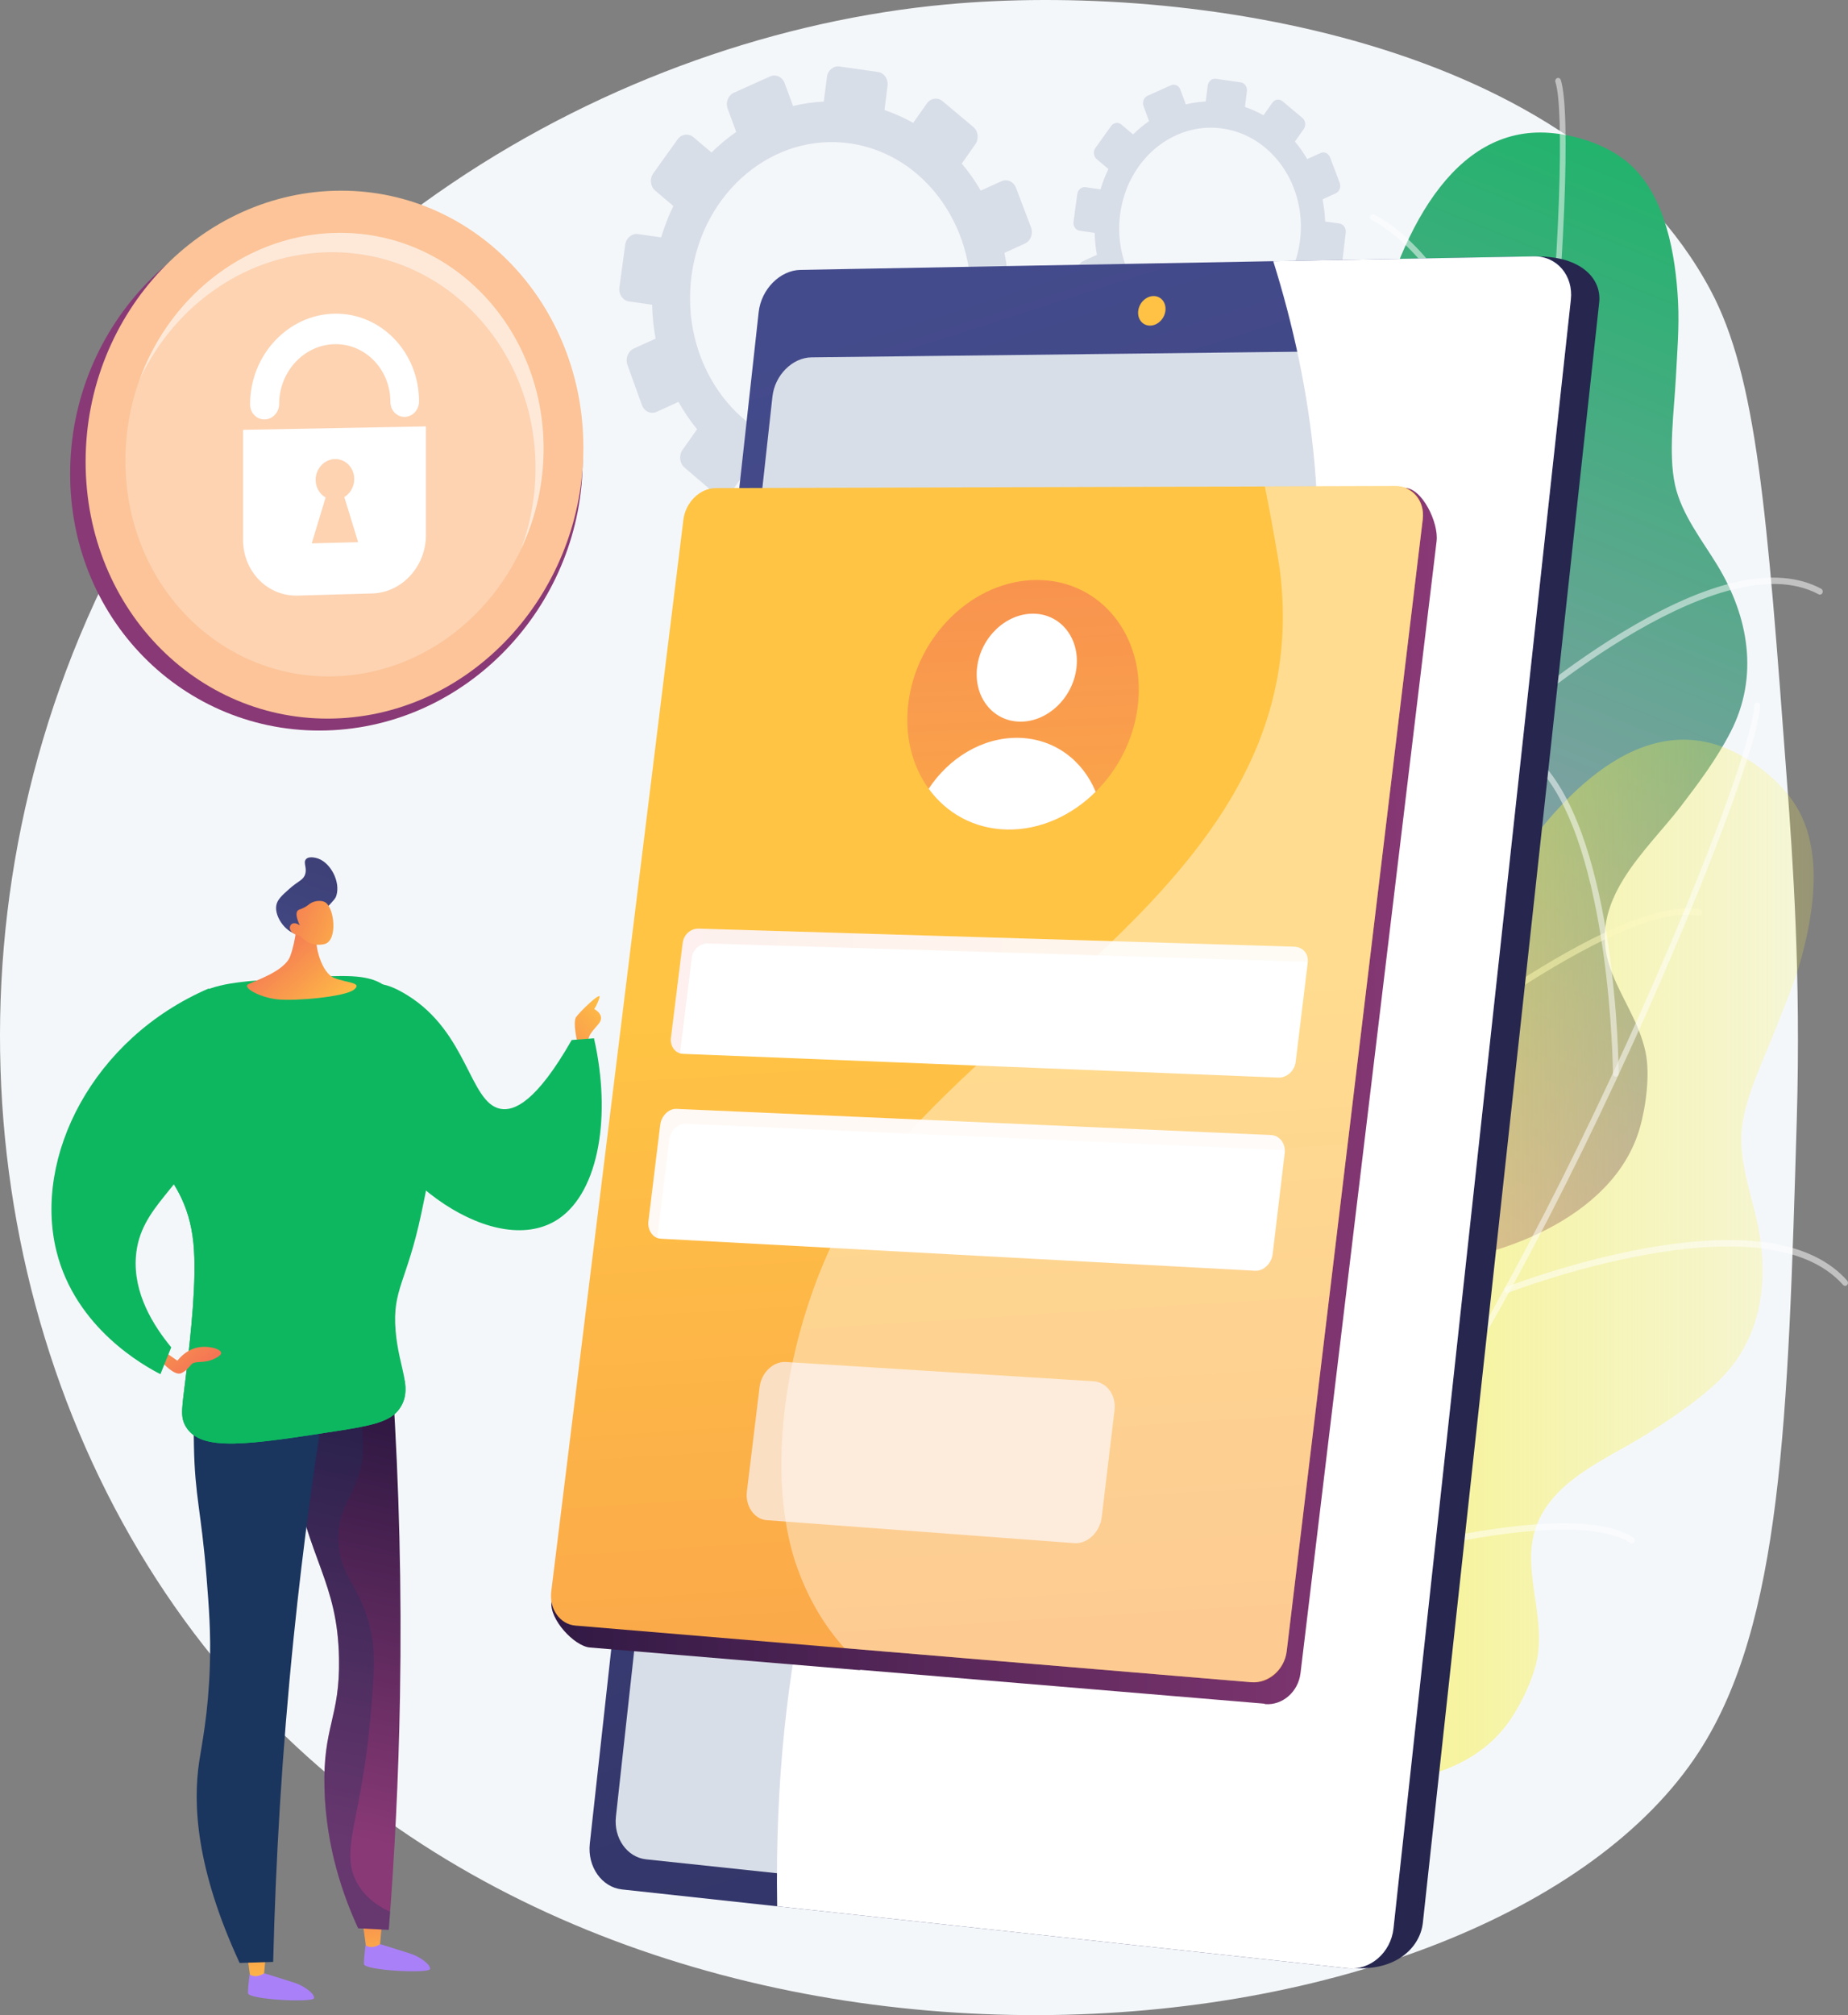 <svg width="433" height="472" viewBox="0 0 433 472" fill="none" xmlns="http://www.w3.org/2000/svg">
<rect x="0" y="0" width="433" height="472" fill="#808080" stroke="none"/>
<path d="M418.683 182.764C414.002 119.79 411.662 88.302 400.769 67.93C369.58 9.6 278.899 -4.274 221.628 1.047C144.955 8.167 57.242 56.267 18.632 149.136C-16.436 233.487 -0.266 328.968 52.574 391.427C149.437 505.924 349.245 485.481 398.055 410.351C417.533 380.367 418.938 332.476 421.001 262.126C421.993 228.262 420.057 201.275 418.683 182.764Z" fill="#F4F7FA"/>
<path d="M381.941 38.529C376.984 34.053 369.464 31.615 363.108 31.123C318.05 27.639 311.474 130.418 318.381 153.388C325.287 176.357 320.812 183.899 285.326 195.917C249.839 207.934 266.863 231.072 271.189 244.603C275.514 258.134 284.079 269.565 258.21 283.01C232.341 296.456 241.331 304.786 241.331 304.786C241.331 304.786 289.038 358.04 286.402 340.99C283.767 323.941 288.542 298.197 331.315 296.24C349.738 295.397 377.951 285.807 384.198 264.279C385.653 259.266 386.665 251.609 385.559 246.42C384.023 239.222 379.695 233.552 377.291 226.777C371.69 210.99 385.739 199.43 393.824 188.877C398.046 183.368 402.265 177.719 405.496 171.438C412.208 158.398 409.695 144.413 402.387 132.392C398.882 126.629 394.013 120.513 392.483 113.637C390.841 106.252 392.273 96.161 392.663 88.564C392.968 82.605 393.489 76.669 393.182 70.695C392.613 59.586 390.228 46.011 381.941 38.529Z" fill="url(#paint0_linear_326_3)"/>
<g opacity="0.8">
<g opacity="0.8">
<path opacity="0.8" d="M237.58 334.676C237.271 334.797 236.92 334.654 236.764 334.328C236.594 333.973 236.72 333.533 237.045 333.347C237.246 333.233 257.33 321.704 279.735 302.716C300.38 285.22 327.275 257.634 338.163 225.563C347.259 198.779 355.552 154.498 360.92 104.079C365.733 58.866 366.493 25.429 364.448 19.222C364.323 18.844 364.504 18.428 364.85 18.291C365.196 18.155 365.577 18.352 365.702 18.73C368.095 25.992 366.577 63.554 362.245 104.247C356.867 154.778 348.545 199.18 339.415 226.069C328.413 258.468 301.324 286.267 280.535 303.881C258.038 322.943 237.866 334.521 237.665 334.635C237.636 334.65 237.608 334.664 237.58 334.676Z" fill="white"/>
</g>
<g opacity="0.8">
<path opacity="0.8" d="M360.847 112.843C360.502 112.978 360.152 112.874 360.025 112.498C359.858 112 343.061 62.685 321.401 51.551C321.068 51.381 320.933 50.969 321.089 50.605C321.247 50.241 321.647 50.098 321.979 50.268C344.135 61.657 360.583 109.937 361.273 111.992C361.4 112.37 361.196 112.707 360.85 112.842C360.848 112.843 360.847 112.843 360.847 112.843Z" fill="white"/>
</g>
<g opacity="0.8">
<path opacity="0.8" d="M352.654 170.034C352.398 170.135 352.098 170.055 351.914 169.811C351.681 169.501 351.721 169.042 352.005 168.788C352.129 168.677 364.496 157.606 379.755 148.317C400.372 135.765 416.172 132.26 426.717 137.902C427.047 138.079 427.183 138.514 427.021 138.875C426.859 139.236 426.46 139.384 426.13 139.207C401.869 126.227 353.339 169.471 352.852 169.909C352.792 169.964 352.724 170.007 352.654 170.034Z" fill="white"/>
</g>
<g opacity="0.8">
<path opacity="0.8" d="M298.814 286.933C298.746 286.96 298.675 286.974 298.599 286.975C298.232 286.982 297.929 286.662 297.923 286.259C297.92 286.048 297.577 264.889 293.519 242.594C289.798 222.153 282.114 196.549 266.642 190.649C266.295 190.516 266.111 190.101 266.233 189.723C266.354 189.344 266.735 189.143 267.081 189.277C279.982 194.195 289.317 212.045 294.829 242.331C298.908 264.753 299.251 286.025 299.254 286.237C299.26 286.557 299.075 286.83 298.814 286.933Z" fill="white"/>
</g>
<g opacity="0.8">
<path opacity="0.8" d="M326.345 252.748C326.075 252.854 325.763 252.76 325.584 252.495C325.365 252.172 325.428 251.717 325.723 251.479C327.869 249.748 378.479 209.144 398.216 213.021C398.579 213.092 398.818 213.471 398.754 213.866C398.689 214.262 398.343 214.525 397.98 214.452C378.802 210.685 327.036 252.227 326.515 252.647C326.463 252.693 326.404 252.725 326.345 252.748Z" fill="white"/>
</g>
</g>
<path d="M421.486 189.911C418.209 183.87 411.888 178.799 406.06 175.989C364.739 156.072 326.684 250.361 326.06 274.525C325.436 298.69 318.886 304.135 281.769 302.34C244.649 300.544 253.494 328.605 253.369 342.935C253.244 357.265 257.759 371.184 229.247 374.284C200.735 377.384 206.611 388.542 206.611 388.542C206.611 388.542 234.992 456.27 237.799 439.253C240.605 422.236 253.08 399.774 293.936 413.728C311.534 419.738 341.056 421.132 353.61 403.181C356.534 399 359.86 392.169 360.427 386.878C361.213 379.538 358.899 372.603 358.737 365.341C358.36 348.417 375.166 342.726 386.045 335.782C391.725 332.158 397.447 328.399 402.436 323.682C412.795 313.89 414.768 299.803 411.618 285.793C410.107 279.075 407.421 271.521 408.115 264.487C408.859 256.932 413.336 247.964 416.058 240.958C418.192 235.464 420.523 230.07 422.086 224.335C424.998 213.666 426.965 200.012 421.486 189.911Z" fill="url(#paint1_linear_326_3)"/>
<g opacity="0.8">
<g opacity="0.8">
<path opacity="0.8" d="M193.812 415.28C193.485 415.28 193.199 415.015 193.153 414.651C193.103 414.253 193.358 413.886 193.723 413.832C193.947 413.798 216.42 410.366 243.391 400.771C268.242 391.931 302.105 375.902 322.296 349.745C339.16 327.898 360.694 289.293 381.378 243.83C399.925 203.063 411.009 171.877 411.009 165.281C411.009 164.88 411.307 164.554 411.674 164.554C412.042 164.554 412.34 164.88 412.34 165.281C412.34 172.998 399.264 207.784 382.571 244.477C361.841 290.04 340.243 328.751 323.314 350.682C302.916 377.107 268.805 393.263 243.78 402.162C216.7 411.792 194.127 415.238 193.902 415.272C193.874 415.278 193.843 415.28 193.812 415.28Z" fill="white"/>
</g>
<g opacity="0.8">
<path opacity="0.8" d="M378.593 252.201C378.227 252.201 377.929 251.898 377.927 251.498C377.924 250.969 377.41 198.322 360.48 179.847C360.219 179.564 360.219 179.107 360.48 178.824C360.739 178.541 361.161 178.542 361.422 178.826C378.74 197.724 379.247 249.3 379.261 251.488C379.264 251.889 378.967 252.201 378.598 252.201C378.595 252.201 378.593 252.201 378.593 252.201Z" fill="white"/>
</g>
<g opacity="0.8">
<path opacity="0.8" d="M353.153 302.845C352.879 302.845 352.623 302.659 352.525 302.363C352.402 301.985 352.581 301.569 352.929 301.432C353.078 301.373 368.149 295.522 385.389 292.415C408.682 288.216 424.637 290.755 432.811 299.957C433.068 300.245 433.06 300.706 432.796 300.985C432.532 301.265 432.11 301.257 431.854 300.968C413.048 279.796 353.973 302.568 353.378 302.801C353.302 302.831 353.227 302.845 353.153 302.845Z" fill="white"/>
</g>
<g opacity="0.8">
<path opacity="0.8" d="M266.24 392.967C266.169 392.967 266.096 392.953 266.024 392.928C265.676 392.798 265.489 392.385 265.61 392.004C265.672 391.803 271.911 371.767 275.005 349.288C277.841 328.679 278.55 301.748 265.82 290.482C265.534 290.229 265.491 289.771 265.723 289.459C265.954 289.147 266.374 289.098 266.66 289.353C277.275 298.746 280.526 318.991 276.319 349.522C273.207 372.128 266.934 392.272 266.87 392.474C266.776 392.776 266.517 392.967 266.24 392.967Z" fill="white"/>
</g>
<g opacity="0.8">
<path opacity="0.8" d="M302.746 370.965C302.458 370.965 302.194 370.761 302.108 370.447C302.001 370.063 302.202 369.657 302.554 369.542C305.109 368.706 365.325 349.185 382.695 360.122C383.013 360.323 383.123 360.768 382.939 361.115C382.755 361.462 382.347 361.582 382.029 361.381C365.15 350.755 303.557 370.732 302.937 370.934C302.874 370.955 302.809 370.965 302.746 370.965Z" fill="white"/>
</g>
</g>
<path d="M282.975 20.053L282.5 23.772C280.919 23.851 279.365 24.073 277.853 24.444L276.565 20.975C276.214 20.029 275.221 19.579 274.348 19.972L268.885 22.428C268.01 22.821 267.584 23.91 267.933 24.857L269.228 28.37C267.904 29.291 266.653 30.332 265.488 31.485L262.744 29.163C262.003 28.535 260.928 28.691 260.342 29.51L256.672 34.634C256.084 35.455 256.209 36.632 256.95 37.261L259.704 39.597C258.971 41.101 258.354 42.689 257.857 44.346L254.361 43.845C253.422 43.71 252.548 44.437 252.409 45.468L251.53 51.931C251.389 52.967 252.038 53.917 252.979 54.052L256.485 54.554C256.527 56.299 256.702 58.015 257.012 59.686L253.722 61.183C252.835 61.586 252.4 62.7 252.749 63.669L254.941 69.748C255.291 70.722 256.297 71.182 257.187 70.776L260.478 69.272C261.306 70.742 262.25 72.128 263.297 73.416L261.104 76.524C260.511 77.365 260.637 78.569 261.388 79.213L266.09 83.239C266.843 83.882 267.935 83.721 268.526 82.876L270.693 79.788C272.078 80.592 273.542 81.261 275.07 81.796L274.577 85.649C274.442 86.704 275.102 87.67 276.051 87.805L281.987 88.655C282.937 88.791 283.813 88.044 283.946 86.989L284.424 83.164C286.039 83.088 287.625 82.861 289.168 82.482L290.47 86.015C290.832 86.996 291.844 87.46 292.73 87.05L298.266 84.489C299.152 84.08 299.573 82.955 299.21 81.978L297.908 78.47C299.26 77.517 300.533 76.437 301.713 75.242L304.419 77.537C305.176 78.18 306.26 78.018 306.841 77.177L310.467 71.931C311.046 71.093 310.902 69.898 310.147 69.259L307.465 66.99C308.196 65.444 308.803 63.811 309.285 62.11L312.637 62.59C313.578 62.725 314.44 61.992 314.562 60.953L315.323 54.474C315.445 53.44 314.782 52.493 313.843 52.358L310.501 51.879C310.431 50.113 310.227 48.38 309.884 46.696L312.984 45.28C313.856 44.882 314.268 43.783 313.907 42.825L311.642 36.851C311.281 35.897 310.283 35.445 309.412 35.841L306.293 37.261C305.443 35.806 304.482 34.434 303.415 33.164L305.476 30.23C306.049 29.412 305.908 28.244 305.164 27.619L300.506 23.713C299.762 23.089 298.694 23.242 298.12 24.056L296.047 26.995C294.672 26.216 293.22 25.569 291.705 25.056L292.166 21.366C292.293 20.351 291.643 19.419 290.711 19.286L284.892 18.453C283.966 18.323 283.105 19.037 282.975 20.053ZM262.46 50.175C264.142 37.404 274.883 28.451 286.46 30.108C298.038 31.765 306.169 43.42 304.614 56.208C303.049 69.075 292.285 78.203 280.581 76.529C268.877 74.854 260.769 63.023 262.46 50.175Z" fill="#D8DEE8"/>
<path d="M193.751 18.037L193.015 23.786C190.573 23.908 188.17 24.252 185.831 24.825L183.84 19.461C183.296 17.998 181.762 17.303 180.414 17.91L171.966 21.708C170.614 22.317 169.954 23.997 170.495 25.465L172.497 30.897C170.45 32.319 168.515 33.929 166.715 35.715L162.467 32.122C161.323 31.153 159.659 31.394 158.754 32.658L153.079 40.581C152.169 41.85 152.362 43.669 153.508 44.642L157.767 48.256C156.633 50.581 155.678 53.037 154.909 55.597L149.504 54.824C148.054 54.616 146.702 55.739 146.484 57.334L145.126 67.328C144.909 68.93 145.913 70.398 147.368 70.605L152.788 71.381C152.853 74.078 153.122 76.733 153.604 79.315L148.517 81.63C147.145 82.254 146.472 83.975 147.012 85.475L150.402 94.873C150.944 96.378 152.499 97.091 153.874 96.463L158.964 94.138C160.243 96.41 161.703 98.553 163.323 100.544L159.932 105.35C159.015 106.651 159.211 108.512 160.373 109.507L167.644 115.73C168.807 116.726 170.495 116.475 171.411 115.17L174.762 110.397C176.901 111.641 179.167 112.676 181.529 113.502L180.766 119.461C180.557 121.092 181.577 122.586 183.046 122.795L192.224 124.108C193.692 124.319 195.048 123.164 195.252 121.532L195.994 115.619C198.49 115.503 200.943 115.15 203.328 114.564L205.341 120.027C205.9 121.544 207.465 122.261 208.835 121.627L217.395 117.669C218.762 117.037 219.416 115.297 218.854 113.783L216.839 108.359C218.929 106.887 220.897 105.215 222.723 103.367L226.906 106.917C228.076 107.91 229.752 107.659 230.651 106.361L236.256 98.251C237.151 96.956 236.93 95.107 235.762 94.119L231.616 90.613C232.747 88.221 233.684 85.696 234.429 83.068L239.613 83.809C241.068 84.019 242.401 82.884 242.59 81.279L243.767 71.259C243.955 69.66 242.929 68.197 241.479 67.989L236.31 67.249C236.204 64.518 235.889 61.838 235.357 59.235L240.152 57.045C241.501 56.43 242.139 54.731 241.576 53.251L238.074 44.013C237.515 42.538 235.972 41.84 234.627 42.452L229.806 44.645C228.493 42.395 227.005 40.274 225.357 38.314L228.542 33.776C229.429 32.513 229.212 30.706 228.059 29.739L220.857 23.701C219.706 22.736 218.055 22.974 217.167 24.233L213.96 28.776C211.833 27.573 209.588 26.571 207.247 25.777L207.962 20.071C208.158 18.502 207.151 17.062 205.713 16.857L196.715 15.569C195.28 15.363 193.951 16.467 193.751 18.037ZM162.03 64.611C164.63 44.865 181.237 31.021 199.137 33.584C217.037 36.146 229.609 54.166 227.206 73.94C224.787 93.833 208.146 107.949 190.049 105.358C171.952 102.769 159.413 84.475 162.03 64.611Z" fill="#D8DEE8"/>
<path d="M185.141 73.716L145.789 430.672C145.198 436.024 148.578 440.822 153.314 441.334L317.226 460.973C327.267 461.654 332.764 456.055 333.385 450.364L374.702 70.86C375.318 65.201 370.392 60.075 360.308 60.075L194.906 63.877C190.115 63.966 185.728 68.392 185.141 73.716Z" fill="url(#paint2_linear_326_3)"/>
<path d="M177.763 73.103L138.194 431.844C137.601 437.223 140.993 442.046 145.745 442.562L315.675 461.025C321.002 461.603 325.885 457.398 326.508 451.678L368.056 70.213C368.675 64.524 364.762 59.952 359.376 60.052L187.562 63.216C182.757 63.302 178.354 67.752 177.763 73.103Z" fill="url(#paint3_linear_326_3)"/>
<path d="M180.989 92.889L144.313 425.513C143.758 430.538 146.936 435.036 151.383 435.508L311.197 452.461C316.149 452.987 320.687 449.061 321.268 443.736L359.665 91.352C360.243 86.055 356.609 81.768 351.606 81.827L190.152 83.704C185.658 83.754 181.54 87.889 180.989 92.889Z" fill="#D8DEE8"/>
<path d="M266.689 72.855C266.479 74.764 267.735 76.293 269.496 76.268C271.258 76.245 272.859 74.673 273.069 72.76C273.279 70.847 272.018 69.318 270.256 69.347C268.493 69.375 266.897 70.946 266.689 72.855Z" fill="url(#paint4_linear_326_3)"/>
<path d="M208.618 316.168C241.335 250.158 290.211 230.398 304.926 162.366C312.879 125.592 307.461 90.394 298.333 61.174L359.378 60.05C364.765 59.95 368.677 64.524 368.058 70.211L326.51 451.676C325.887 457.397 321.005 461.603 315.677 461.023L182.095 446.509C181.105 387.361 194.033 345.592 208.618 316.168Z" fill="white"/>
<path d="M16.431 110.958C16.431 75.882 44.469 47.453 78.115 47.456C110.767 47.459 136.536 74.394 136.536 107.614C136.536 140.834 110.767 169.203 78.115 171.025C44.467 172.903 16.431 146.035 16.431 110.958Z" fill="url(#paint5_linear_326_3)"/>
<path d="M20.059 108.162C20.059 73.085 47.286 44.656 79.958 44.659C111.664 44.663 136.688 71.597 136.688 104.817C136.688 138.037 111.664 166.406 79.958 168.229C47.284 170.106 20.059 143.236 20.059 108.162Z" fill="url(#paint6_linear_326_3)"/>
<g opacity="0.5">
<path opacity="0.5" d="M29.378 107.894C29.378 78.424 52.252 54.537 79.703 54.542C106.341 54.546 127.366 77.175 127.366 105.085C127.366 132.995 106.343 156.83 79.703 158.36C52.252 159.938 29.378 137.363 29.378 107.894Z" fill="white"/>
</g>
<path opacity="0.5" d="M77.815 59.07C104.453 59.074 125.478 81.703 125.478 109.613C125.478 116.25 124.278 122.65 122.108 128.581C125.469 121.44 127.369 113.448 127.369 105.085C127.369 77.175 106.346 54.546 79.706 54.542C58.534 54.541 40.096 68.755 32.764 88.774C41.066 71.174 58.278 59.069 77.815 59.07Z" fill="white"/>
<path d="M56.943 100.681V126.401C56.943 133.837 62.676 139.703 69.726 139.503L87.207 139.005C94.172 138.806 99.801 132.682 99.801 125.324V99.875L56.943 100.681ZM73.042 127.271L76.291 116.528C74.899 115.744 73.957 114.2 73.957 112.402C73.957 109.762 75.987 107.579 78.486 107.528C80.982 107.476 83.004 109.57 83.004 112.204C83.004 114 82.065 115.582 80.678 116.429L83.914 126.995L73.042 127.271Z" fill="white"/>
<path d="M94.832 97.645C92.977 97.678 91.472 96.112 91.472 94.145C91.472 86.585 85.657 80.516 78.484 80.617C71.288 80.719 65.413 86.991 65.413 94.599C65.413 96.578 63.889 98.21 62.006 98.245C60.121 98.279 58.592 96.701 58.592 94.718C58.592 83.139 67.54 73.608 78.486 73.475C89.373 73.342 98.186 82.563 98.186 94.031C98.186 95.993 96.686 97.611 94.832 97.645Z" fill="white"/>
<path d="M135.322 244.347C135.322 244.347 134.133 239.482 134.976 238.238C135.818 236.994 140.97 232.021 140.475 233.643C139.979 235.264 139.236 236.345 139.236 236.345C139.236 236.345 142.011 237.751 140.227 239.858C138.444 241.967 137.848 242.452 137.749 244.345C137.651 246.238 136.512 246.887 135.322 244.347Z" fill="url(#paint7_linear_326_3)"/>
<path d="M85.837 454.347C85.837 454.347 85.207 458.555 85.287 460.052C85.368 461.548 100.595 462.314 100.748 461.193C100.901 460.072 98.232 458.287 96.352 457.658C94.472 457.027 88.97 455.348 88.97 455.348L85.837 454.347Z" fill="url(#paint8_linear_326_3)"/>
<path d="M89.533 450.154L89.048 455.386C89.048 455.386 87.279 456.662 85.721 455.678L84.94 449.983L89.533 450.154Z" fill="url(#paint9_linear_326_3)"/>
<path d="M58.667 461.168C58.667 461.168 58.037 465.376 58.117 466.872C58.198 468.369 73.425 469.135 73.578 468.014C73.733 466.893 71.062 465.107 69.182 464.479C67.302 463.85 61.8 462.169 61.8 462.169L58.667 461.168Z" fill="url(#paint10_linear_326_3)"/>
<path d="M62.365 456.974L61.88 462.206C61.88 462.206 60.111 463.482 58.553 462.498L57.773 456.804L62.365 456.974Z" fill="url(#paint11_linear_326_3)"/>
<path d="M86.771 313.567C88.53 317.461 90.291 321.355 92.05 325.249C93.465 347.472 94.17 371.638 93.717 397.482C93.38 416.709 92.44 434.923 91.087 452.019C88.7 451.9 86.313 451.78 83.927 451.66C80.476 444.186 76.403 432.863 76.027 418.885C75.636 404.305 79.687 402.368 79.43 388.409C79.097 370.315 72.144 365.487 68.44 343.723C67.023 335.399 66.07 324.527 67.202 311.338C73.726 312.082 80.247 312.825 86.771 313.567Z" fill="url(#paint12_linear_326_3)"/>
<path opacity="0.3" d="M67.203 311.338C70.725 311.74 74.247 312.141 77.77 312.542C84.111 324.583 85.882 337.115 84.768 342.659C83.194 350.503 79.029 353.014 79.259 360.888C79.487 368.68 83.693 370.701 86.36 379.883C88.208 386.241 87.72 392.087 86.669 403.52C84.553 426.548 79.457 433.591 83.725 441.141C84.938 443.287 87.124 445.841 91.405 447.792C91.3 449.204 91.197 450.62 91.087 452.018C88.701 451.9 86.314 451.778 83.927 451.66C80.477 444.186 76.403 432.863 76.028 418.885C75.637 404.305 79.687 402.368 79.431 388.409C79.097 370.315 72.144 365.488 68.44 343.724C67.024 335.4 66.069 324.529 67.203 311.338Z" fill="url(#paint13_linear_326_3)"/>
<path d="M77.3 320.578C73.996 340.24 71.078 361.283 68.801 383.6C66.051 410.546 64.584 435.95 64.007 459.535C61.388 459.616 58.769 459.696 56.15 459.777C45.828 437.494 45.198 422.387 46.685 412.551C47.258 408.761 48.817 401.329 49.172 390.22C49.419 382.477 48.967 376.584 48.401 369.501C47.162 353.97 45.658 350.58 45.442 338.701C45.238 327.552 45.196 321.912 48.112 318.619C55.796 309.943 75.784 319.809 77.3 320.578Z" fill="url(#paint14_linear_326_3)"/>
<path d="M133.953 243.597C135.695 243.463 137.436 243.332 139.178 243.199C143.287 261.322 140.34 278.9 131.065 285.365C116.575 295.466 89.643 276.436 83.807 255.713C81.246 246.617 81.828 233.492 86.949 230.942C88.37 230.234 90.576 230.124 95.353 233.051C109.622 241.793 109.997 258.316 117.251 259.715C120.473 260.339 125.682 258.095 133.953 243.597Z" fill="url(#paint15_linear_326_3)"/>
<path d="M94.055 329.236C96.565 324.691 93.412 320.308 92.696 311.699C91.883 301.941 95.328 300.316 98.734 284.145C101 273.39 103.173 263.065 100.578 250.978C99.335 245.186 97.225 235.362 89.773 230.617C85.928 228.167 80.678 228.414 70.336 229.004C57.546 229.733 51.152 230.098 46.382 232.839C45.684 233.24 31.176 241.852 30.177 255.891C29.16 270.179 43.418 272.099 45.319 291.152C46.174 299.706 44.652 312.861 43.665 321.392C42.718 329.585 42.065 331.682 43.548 334.163C47.119 340.142 58.051 338.438 79.915 335.031C88.491 333.693 92.181 332.628 94.055 329.236Z" fill="url(#paint16_linear_326_3)"/>
<path d="M60.788 288.086C59.862 291.8 56.538 294.573 54.224 303.606C53.725 305.557 50.165 319.445 54.782 322.864C57.448 324.838 59.842 321.097 66.315 320.608C77.529 319.762 82.873 330.048 90.199 327.238C91.47 326.75 93.148 325.711 94.824 323.324C95.157 325.475 95.1 327.345 94.056 329.238C92.184 332.629 88.492 333.695 79.916 335.031C58.052 338.438 47.12 340.143 43.549 334.163C42.068 331.684 42.719 329.585 43.666 321.392C44.653 312.859 46.175 299.704 45.321 291.152C43.419 272.099 29.16 270.179 30.178 255.891C30.45 252.071 31.736 248.671 33.459 245.709C51.546 253.696 63.693 276.416 60.788 288.086Z" fill="url(#paint17_linear_326_3)"/>
<path d="M37.944 316.19L41.564 318.712C42.214 317.893 43.718 316.241 46.066 315.677C48.712 315.042 51.751 315.954 51.82 316.874C51.878 317.613 50.027 318.358 49.741 318.472C47.432 319.403 45.719 318.629 44.786 319.642C44.455 320 44.044 320.667 43.097 321.284C42.849 321.446 42.589 321.589 42.452 321.648C40.91 322.302 38.267 319.374 38.04 319.118L37.944 316.19Z" fill="url(#paint18_linear_326_3)"/>
<path d="M48.635 264.394C51.253 257.552 53.067 247.075 48.931 231.518C21.686 243.234 7.791 271.008 13.216 293.023C17.688 311.173 33.96 320.013 37.59 321.874C38.435 319.775 39.28 317.678 40.123 315.581C35.917 310.47 31.177 302.911 31.847 294.286C32.777 282.327 43.335 278.246 48.635 264.394Z" fill="url(#paint19_linear_326_3)"/>
<path d="M69.665 214.927C69.665 214.927 69.451 220.128 67.971 224.023C66.633 227.543 59.602 229.756 58.176 230.542C56.75 231.328 60.847 233.625 64.96 234.075C69.074 234.527 80.82 233.507 82.938 231.806C85.055 230.105 81.235 230.233 78.3 229.057C75.364 227.88 73.666 221.614 74.185 218.771C74.704 215.925 69.665 214.927 69.665 214.927Z" fill="url(#paint20_linear_326_3)"/>
<path d="M76.171 213.041C78.306 210.752 78.604 210.486 78.836 209.695C79.769 206.521 77.512 202.172 74.553 201.101C74.398 201.046 72.413 200.353 71.656 201.292C71.012 202.089 71.959 203.192 71.51 204.731C71.088 206.17 69.945 206.278 67.824 208.166C66.077 209.72 64.992 210.688 64.742 212.048C64.226 214.852 67.336 218.914 70.088 218.805C71.079 218.764 71.349 218.213 76.171 213.041Z" fill="url(#paint21_linear_326_3)"/>
<path d="M70.359 219.238C70.359 219.238 72.629 222.041 76.084 221.114C79.178 220.285 78.389 212.534 76.124 211.297C75.369 210.884 73.996 210.917 72.964 211.46C72.354 211.78 72.184 212.114 71.178 212.617C70.251 213.08 69.956 213.016 69.708 213.343C69.396 213.751 69.261 214.631 70.239 216.752C69.535 216.207 68.776 216.092 68.311 216.453C68.237 216.511 68.049 216.713 67.967 216.977C67.672 217.937 68.586 218.913 70.359 219.238Z" fill="url(#paint22_linear_326_3)"/>
<path d="M329.138 114.294L329.936 118.999L313.496 119.041L170.827 119.41C167.157 119.42 163.781 122.731 163.278 126.805L129.22 375.2C128.714 379.311 134.577 385.587 138.226 385.894L201.52 391.202V391.118L296.198 399.044C296.2 399.044 296.201 399.044 296.203 399.044L296.432 399.149C300.474 399.489 304.183 396.288 304.708 391.946C304.708 391.944 304.708 391.964 304.71 391.963L336.605 126.758C337.124 122.456 333.203 114.282 329.138 114.294Z" fill="url(#paint23_linear_326_3)"/>
<path d="M301.482 386.778C300.96 391.122 297.252 394.368 293.21 394.03L134.84 380.76C131.193 380.455 128.655 376.874 129.162 372.763L160.123 121.727C160.625 117.652 164 114.342 167.667 114.33L326.931 113.851C330.995 113.839 333.877 117.317 333.361 121.619L301.482 386.778Z" fill="url(#paint24_linear_326_3)"/>
<path d="M303.586 248.722C303.326 250.873 301.485 252.478 299.474 252.397L160.09 246.846C158.251 246.773 156.956 245.12 157.209 243.065L159.95 220.899C160.203 218.846 161.882 217.457 163.723 217.513L303.229 221.741C305.243 221.801 306.669 223.354 306.411 225.503L303.586 248.722Z" fill="white"/>
<path d="M298.189 293.759C297.93 295.915 296.087 297.755 294.076 297.645L154.797 290.137C152.959 290.037 151.68 288.117 151.933 286.061L154.695 263.467C154.949 261.412 156.643 259.651 158.483 259.732L297.846 265.866C299.857 265.955 301.28 267.941 301.021 270.094L298.189 293.759Z" fill="white"/>
<path opacity="0.1" d="M306.422 225.414C306.092 225.298 305.736 225.234 305.358 225.222L165.849 220.996C164.01 220.938 162.329 222.331 162.079 224.379L159.334 246.544C159.328 246.602 159.323 246.656 159.318 246.713C157.903 246.278 156.994 244.815 157.207 243.062L159.952 220.896C160.202 218.848 161.883 217.454 163.722 217.513L303.231 221.739C305.21 221.803 306.629 223.307 306.422 225.414Z" fill="url(#paint25_linear_326_3)"/>
<path opacity="0.1" d="M301.05 269.594C300.715 269.449 300.353 269.362 299.97 269.345L160.61 263.209C158.77 263.128 157.073 264.893 156.822 266.948L154.056 289.543C154.04 289.688 154.029 289.828 154.029 289.973C152.614 289.474 151.715 287.814 151.929 286.06L154.695 263.465C154.945 261.41 156.642 259.645 158.483 259.726L297.843 265.862C299.704 265.95 301.054 267.644 301.05 269.594Z" fill="url(#paint26_linear_326_3)"/>
<path d="M261.147 330.264C261.558 326.864 259.355 323.732 256.224 323.535L184.125 319.017C181.139 318.83 178.381 321.574 177.975 324.885L175 349.358C174.594 352.674 176.665 355.846 179.65 356.069L251.712 361.45C254.841 361.684 257.724 358.8 258.136 355.394L261.147 330.264Z" fill="url(#paint27_linear_326_3)"/>
<path d="M266.592 165.379C265.642 173.203 261.959 180.264 256.723 185.458C251.08 191.059 243.647 194.468 235.917 194.304C228.226 194.143 221.752 190.476 217.595 184.75C213.761 179.472 211.883 172.439 212.824 164.747C214.781 148.745 228.254 135.808 243.038 135.847C257.963 135.883 268.566 149.104 266.592 165.379Z" fill="url(#paint28_linear_326_3)"/>
<path d="M252.215 156.487C251.362 163.496 245.434 169.113 238.997 169.029C232.587 168.945 228.098 163.235 228.946 156.277C229.795 149.32 235.664 143.708 242.077 143.74C248.519 143.772 253.068 149.478 252.215 156.487Z" fill="white"/>
<path d="M256.724 185.458C251.081 191.059 243.648 194.468 235.918 194.304C228.227 194.143 221.753 190.476 217.597 184.75C222.354 177.516 230.201 172.705 238.535 172.823C246.914 172.941 253.667 178.009 256.724 185.458Z" fill="white"/>
<path opacity="0.4" d="M333.36 121.618L301.482 386.777C300.96 391.119 297.016 394.347 292.976 394.008L197.857 386.038C193.339 380.99 189.618 374.931 186.962 367.661C185.659 364.096 184.704 360.249 184.069 356.203C182.304 345.007 182.988 332.279 185.563 319.787C187.543 310.17 190.648 300.676 194.623 292.109C197.802 285.26 201.54 278.998 205.715 273.735C208.721 269.947 211.973 266.267 215.402 262.658C219.537 258.302 223.932 254.051 228.466 249.838C239.03 240.015 250.342 230.412 260.815 220.271C284.98 196.876 304.586 170.736 299.868 133.438C299.717 132.263 298.245 123.267 296.363 113.941L326.695 113.85C330.757 113.838 333.878 117.318 333.36 121.618Z" fill="white"/>
<defs>
<linearGradient id="paint0_linear_326_3" x1="289.633" y1="340.449" x2="420.971" y2="15.403" gradientUnits="userSpaceOnUse">
<stop offset="0.004" stop-color="#E38DDD"/>
<stop offset="1" stop-color="#0DB760"/>
</linearGradient>
<linearGradient id="paint1_linear_326_3" x1="206.111" y1="307.621" x2="424.953" y2="307.621" gradientUnits="userSpaceOnUse">
<stop stop-color="#F9F047"/>
<stop offset="1" stop-color="#F9F047" stop-opacity="0.19"/>
</linearGradient>
<linearGradient id="paint2_linear_326_3" x1="262.273" y1="251.321" x2="326.991" y2="257.79" gradientUnits="userSpaceOnUse">
<stop stop-color="#444B8C"/>
<stop offset="0.996" stop-color="#26264F"/>
</linearGradient>
<linearGradient id="paint3_linear_326_3" x1="205.357" y1="73.629" x2="392.736" y2="658.186" gradientUnits="userSpaceOnUse">
<stop stop-color="#444B8C"/>
<stop offset="0.996" stop-color="#26264F"/>
</linearGradient>
<linearGradient id="paint4_linear_326_3" x1="265.211" y1="59.012" x2="483.765" y2="601.42" gradientUnits="userSpaceOnUse">
<stop stop-color="#FFC444"/>
<stop offset="0.996" stop-color="#F36F56"/>
</linearGradient>
<linearGradient id="paint5_linear_326_3" x1="-1374.88" y1="1602.75" x2="-1236" y2="1482.75" gradientUnits="userSpaceOnUse">
<stop stop-color="#311944"/>
<stop offset="1" stop-color="#893976"/>
</linearGradient>
<linearGradient id="paint6_linear_326_3" x1="39.348" y1="145.094" x2="150.273" y2="52.853" gradientUnits="userSpaceOnUse">
<stop stop-color="#FCC498"/>
<stop offset="1" stop-color="#FCC498"/>
</linearGradient>
<linearGradient id="paint7_linear_326_3" x1="143.598" y1="233.697" x2="121.397" y2="254.404" gradientUnits="userSpaceOnUse">
<stop stop-color="#FFC444"/>
<stop offset="0.996" stop-color="#F36F56"/>
</linearGradient>
<linearGradient id="paint8_linear_326_3" x1="93.057" y1="448.833" x2="93.261" y2="398.588" gradientUnits="userSpaceOnUse">
<stop stop-color="#AA80F9"/>
<stop offset="0.996" stop-color="#6165D7"/>
</linearGradient>
<linearGradient id="paint9_linear_326_3" x1="88.496" y1="464.979" x2="85.889" y2="439.058" gradientUnits="userSpaceOnUse">
<stop stop-color="#FFC444"/>
<stop offset="0.996" stop-color="#F36F56"/>
</linearGradient>
<linearGradient id="paint10_linear_326_3" x1="65.912" y1="448.723" x2="66.116" y2="398.477" gradientUnits="userSpaceOnUse">
<stop stop-color="#AA80F9"/>
<stop offset="0.996" stop-color="#6165D7"/>
</linearGradient>
<linearGradient id="paint11_linear_326_3" x1="60.986" y1="467.745" x2="58.379" y2="441.823" gradientUnits="userSpaceOnUse">
<stop stop-color="#FFC444"/>
<stop offset="0.996" stop-color="#F36F56"/>
</linearGradient>
<linearGradient id="paint12_linear_326_3" x1="87.664" y1="334.156" x2="67.706" y2="427.655" gradientUnits="userSpaceOnUse">
<stop stop-color="#311944"/>
<stop offset="1" stop-color="#893976"/>
</linearGradient>
<linearGradient id="paint13_linear_326_3" x1="96.085" y1="380.198" x2="70.704" y2="382.062" gradientUnits="userSpaceOnUse">
<stop stop-color="#1A355E"/>
<stop offset="1" stop-color="#1A355E"/>
</linearGradient>
<linearGradient id="paint14_linear_326_3" x1="82.062" y1="385.403" x2="43.531" y2="388.233" gradientUnits="userSpaceOnUse">
<stop stop-color="#1A355E"/>
<stop offset="1" stop-color="#1A355E"/>
</linearGradient>
<linearGradient id="paint15_linear_326_3" x1="112.465" y1="246.762" x2="78.704" y2="445.448" gradientUnits="userSpaceOnUse">
<stop stop-color="#0DB760"/>
<stop offset="0.996" stop-color="#0DB760"/>
</linearGradient>
<linearGradient id="paint16_linear_326_3" x1="51.898" y1="465.835" x2="35.512" y2="667.05" gradientUnits="userSpaceOnUse">
<stop stop-color="#0DB760"/>
<stop offset="0.996" stop-color="#0DB760"/>
</linearGradient>
<linearGradient id="paint17_linear_326_3" x1="5.07" y1="397.155" x2="91.41" y2="261.632" gradientUnits="userSpaceOnUse">
<stop stop-color="#0DB760"/>
<stop offset="0.996" stop-color="#0DB760"/>
</linearGradient>
<linearGradient id="paint18_linear_326_3" x1="32.018" y1="298.904" x2="49.903" y2="321.043" gradientUnits="userSpaceOnUse">
<stop stop-color="#FFC444"/>
<stop offset="0.996" stop-color="#F36F56"/>
</linearGradient>
<linearGradient id="paint19_linear_326_3" x1="18.246" y1="463.094" x2="1.861" y2="664.31" gradientUnits="userSpaceOnUse">
<stop stop-color="#0DB760"/>
<stop offset="0.996" stop-color="#0DB760"/>
</linearGradient>
<linearGradient id="paint20_linear_326_3" x1="77.547" y1="240.008" x2="60.447" y2="220.512" gradientUnits="userSpaceOnUse">
<stop stop-color="#FFC444"/>
<stop offset="0.996" stop-color="#F36F56"/>
</linearGradient>
<linearGradient id="paint21_linear_326_3" x1="65.811" y1="232.311" x2="75.398" y2="203.41" gradientUnits="userSpaceOnUse">
<stop stop-color="#444B8C"/>
<stop offset="0.996" stop-color="#3E4177"/>
</linearGradient>
<linearGradient id="paint22_linear_326_3" x1="86.674" y1="222.063" x2="63.038" y2="212.422" gradientUnits="userSpaceOnUse">
<stop stop-color="#FFC444"/>
<stop offset="0.996" stop-color="#F36F56"/>
</linearGradient>
<linearGradient id="paint23_linear_326_3" x1="129.19" y1="256.735" x2="336.652" y2="256.735" gradientUnits="userSpaceOnUse">
<stop stop-color="#311944"/>
<stop offset="1" stop-color="#893976"/>
</linearGradient>
<linearGradient id="paint24_linear_326_3" x1="255.319" y1="702.022" x2="225.878" y2="234.717" gradientUnits="userSpaceOnUse">
<stop offset="0.004" stop-color="#F36F56"/>
<stop offset="1" stop-color="#FFC444"/>
</linearGradient>
<linearGradient id="paint25_linear_326_3" x1="157.175" y1="232.114" x2="306.442" y2="232.114" gradientUnits="userSpaceOnUse">
<stop offset="0.004" stop-color="#F36F56"/>
<stop offset="1" stop-color="#FFC444"/>
</linearGradient>
<linearGradient id="paint26_linear_326_3" x1="151.899" y1="274.849" x2="301.05" y2="274.849" gradientUnits="userSpaceOnUse">
<stop offset="0.004" stop-color="#FCC498"/>
<stop offset="1" stop-color="#FCC498"/>
</linearGradient>
<linearGradient id="paint27_linear_326_3" x1="225.21" y1="290.628" x2="185.686" y2="520.302" gradientUnits="userSpaceOnUse">
<stop offset="0.004" stop-color="#FBDFC3"/>
<stop offset="1" stop-color="#FBDFC3"/>
</linearGradient>
<linearGradient id="paint28_linear_326_3" x1="236.177" y1="50.389" x2="244.656" y2="281.734" gradientUnits="userSpaceOnUse">
<stop offset="0.004" stop-color="#F36F56" stop-opacity="0.86"/>
<stop offset="1" stop-color="#FFC444"/>
</linearGradient>
</defs>
</svg>
